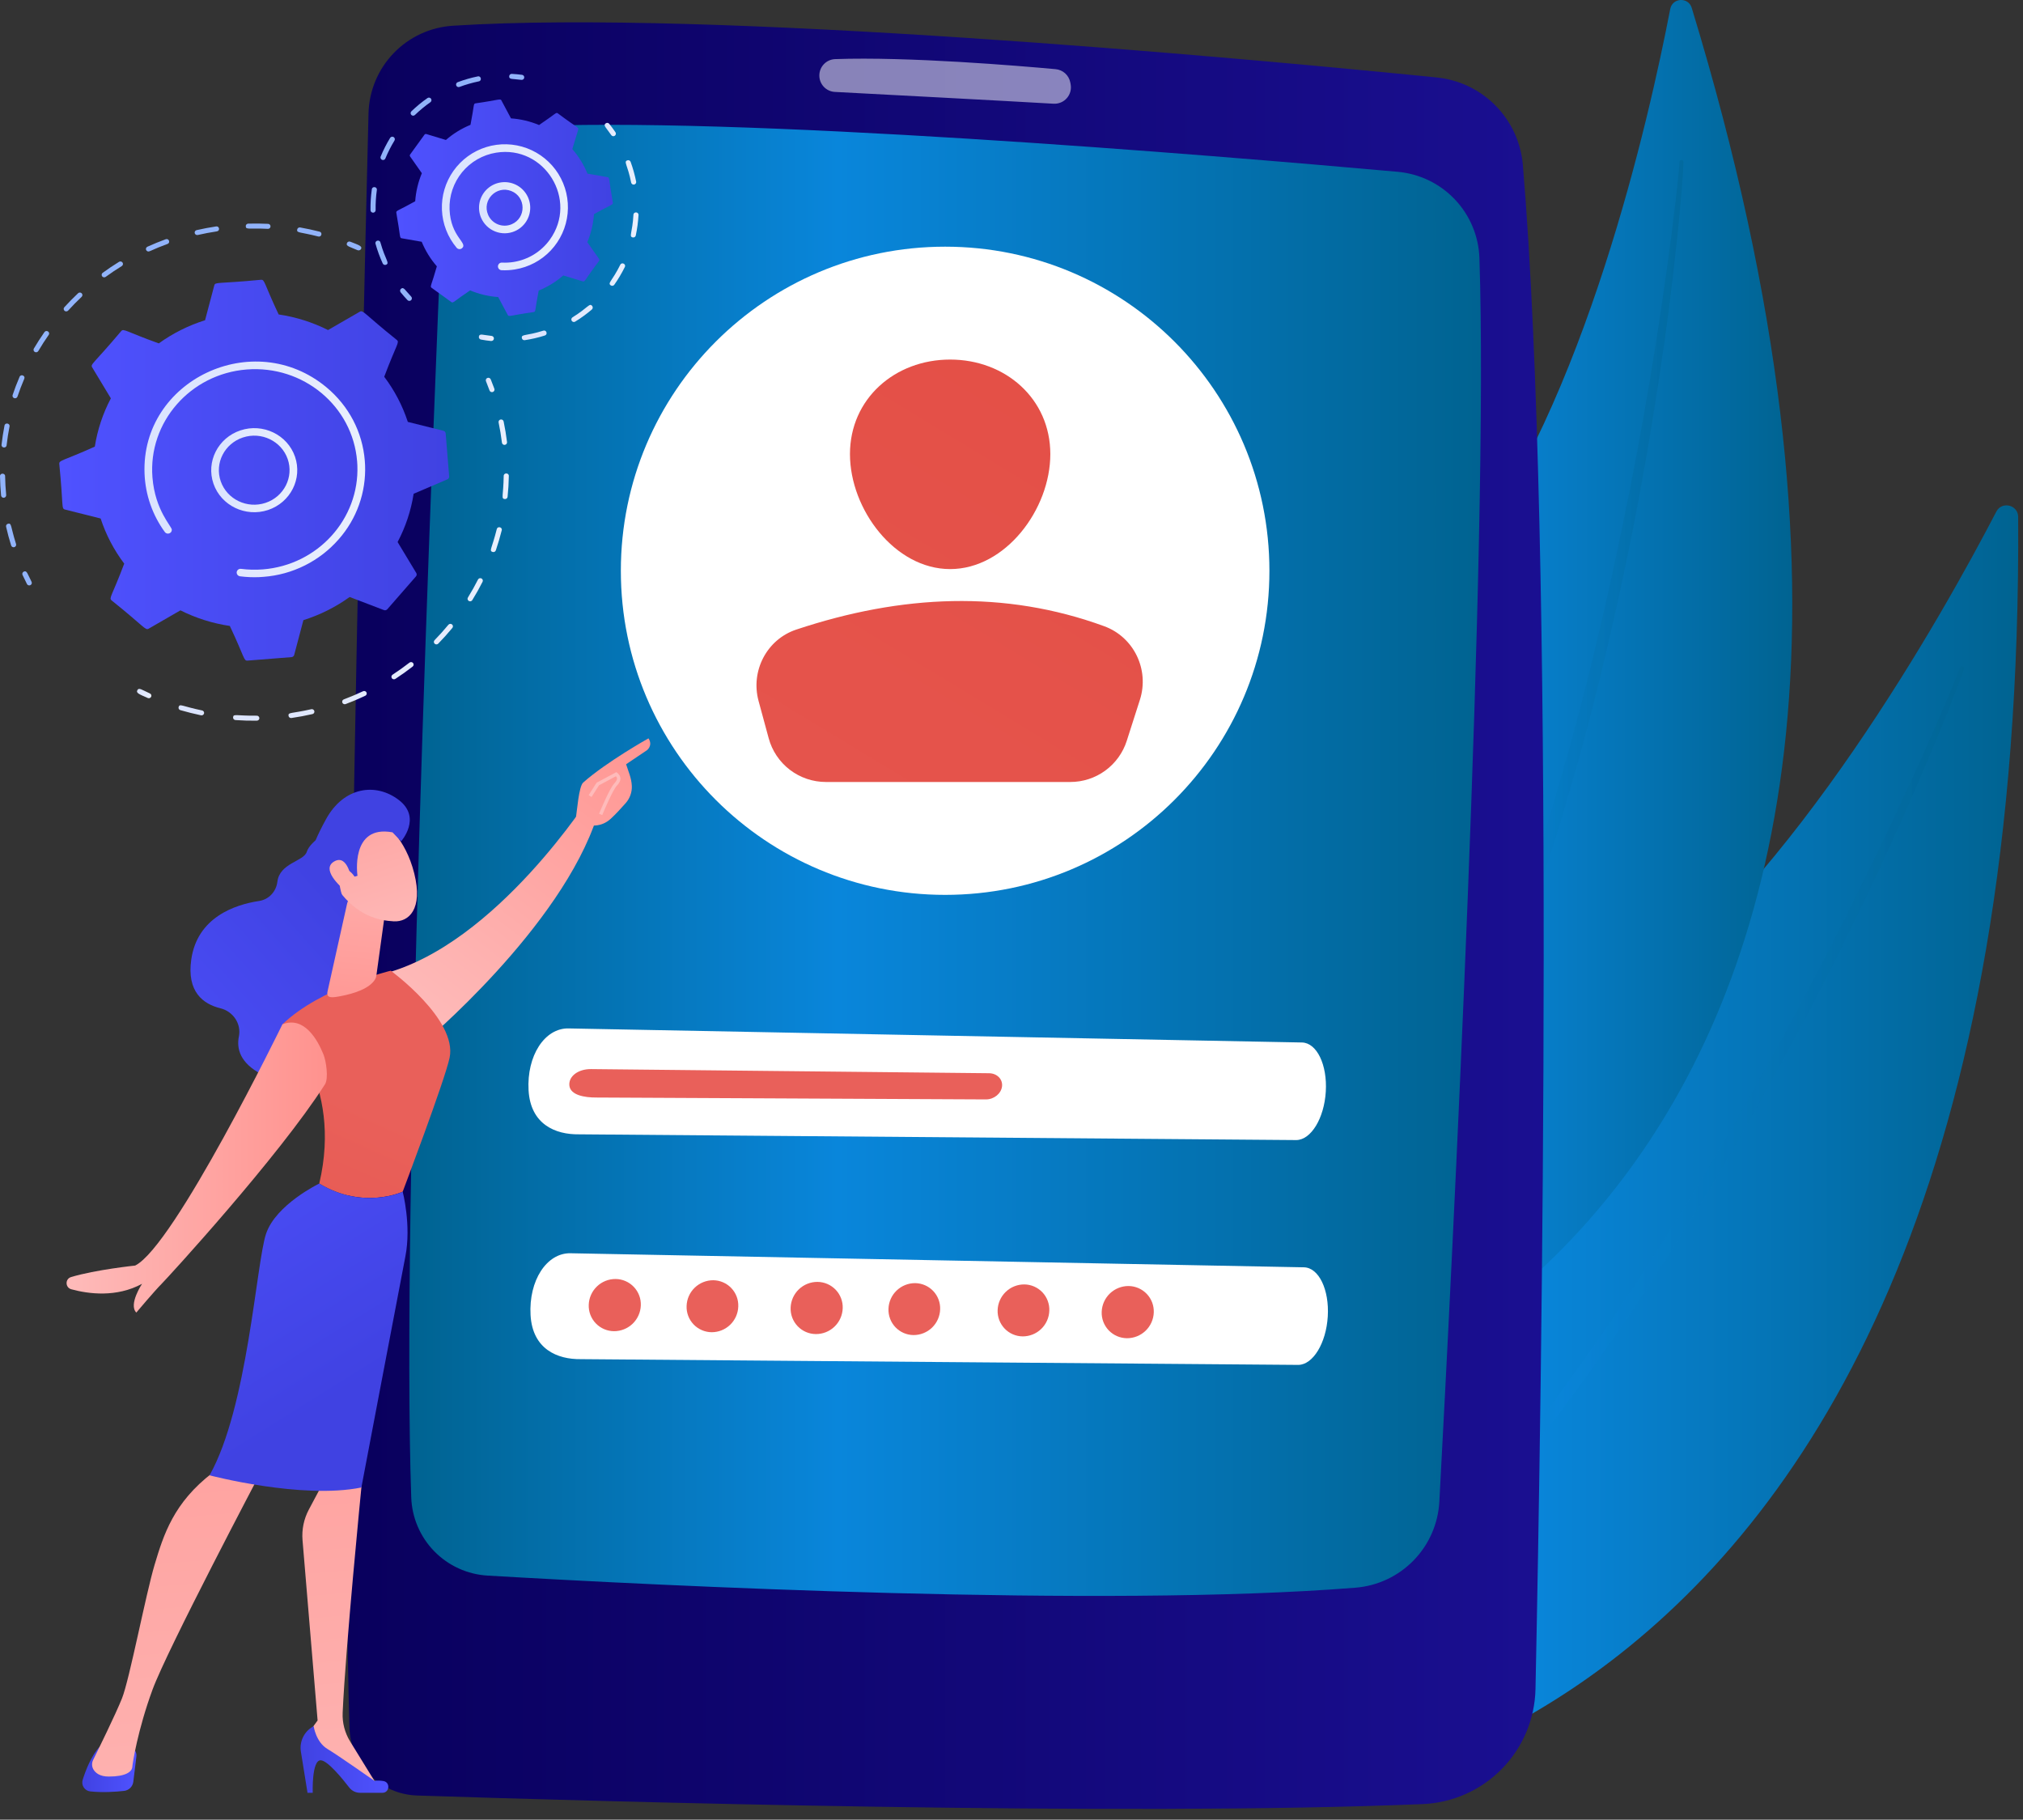<svg width="179" height="161" viewBox="0 0 179 161" fill="none" xmlns="http://www.w3.org/2000/svg">
<rect x="0" y="0" width="179" height="161" fill="#333333" stroke="none"/>
<path d="M178.572 45.732C178.565 44.668 177.131 44.319 176.641 45.264C171.894 54.392 158.697 77.941 143.692 88.769C119.265 106.4 98.652 139.002 107.563 159.972C107.566 159.972 179.337 161.675 178.572 45.732Z" fill="url(#paint0_linear_6198_183)"/>
<path opacity="0.43" d="M173.769 59.169C173.678 59.48 173.578 59.73 173.483 60.004L173.185 60.805L172.57 62.398C172.153 63.457 171.718 64.509 171.286 65.561C170.413 67.662 169.516 69.753 168.594 71.833C166.748 75.993 164.79 80.103 162.771 84.182C160.751 88.261 158.629 92.29 156.417 96.27C154.205 100.249 151.927 104.194 149.525 108.064C144.737 115.814 139.523 123.309 133.8 130.408C130.901 133.926 127.91 137.37 124.724 140.633C121.515 143.873 118.169 146.977 114.61 149.824C114.592 149.839 114.571 149.851 114.549 149.858C114.526 149.865 114.503 149.867 114.479 149.865C114.456 149.863 114.433 149.856 114.412 149.845C114.391 149.834 114.373 149.819 114.358 149.801C114.342 149.783 114.331 149.762 114.324 149.74C114.317 149.717 114.315 149.694 114.317 149.67C114.319 149.647 114.326 149.624 114.336 149.603C114.347 149.582 114.362 149.564 114.38 149.549C117.809 146.577 121.081 143.43 124.186 140.122C127.301 136.826 130.221 133.352 133.046 129.807C135.871 126.262 138.548 122.599 141.148 118.881C143.747 115.163 146.183 111.334 148.601 107.496C153.406 99.796 157.796 91.843 161.964 83.777C164.039 79.74 166.037 75.662 167.955 71.545C168.92 69.49 169.863 67.424 170.785 65.349L172.139 62.224L172.8 60.653L173.122 59.868C173.223 59.606 173.336 59.331 173.415 59.101L173.428 59.063C173.444 59.02 173.475 58.985 173.516 58.965C173.558 58.945 173.605 58.941 173.648 58.955C173.692 58.969 173.729 58.999 173.751 59.039C173.773 59.079 173.779 59.126 173.767 59.17L173.769 59.169Z" fill="url(#paint1_linear_6198_183)"/>
<path d="M149.687 0.692C149.39 -0.281 147.984 -0.21 147.787 0.79C145.926 10.456 140.254 35.649 129.45 49.669C111.861 72.496 101.857 108.014 115.754 124.815C115.756 124.815 182.038 106.809 149.687 0.692Z" fill="url(#paint2_linear_6198_183)"/>
<path opacity="0.43" d="M148.953 14.324C148.953 14.636 148.932 14.892 148.919 15.168L148.864 15.985L148.733 17.613C148.64 18.698 148.53 19.781 148.421 20.864C148.194 23.029 147.942 25.191 147.665 27.351C147.109 31.671 146.435 35.971 145.7 40.263C144.964 44.555 144.116 48.828 143.173 53.081C142.229 57.333 141.219 61.573 140.074 65.777C137.798 74.189 135.062 82.485 131.75 90.555C130.052 94.571 128.247 98.545 126.217 102.404C124.158 106.248 121.935 110.008 119.447 113.588C119.421 113.626 119.382 113.652 119.337 113.66C119.292 113.669 119.245 113.66 119.207 113.634C119.169 113.609 119.142 113.57 119.132 113.525C119.123 113.48 119.131 113.434 119.156 113.395C121.487 109.734 123.628 105.956 125.571 102.075C127.527 98.203 129.256 94.219 130.877 90.2C132.499 86.18 133.956 82.089 135.323 77.971C136.69 73.854 137.878 69.678 139.05 65.499C141.354 57.129 143.21 48.639 144.832 40.106C145.634 35.837 146.353 31.554 146.99 27.256C147.312 25.108 147.614 22.957 147.893 20.802L148.287 17.568L148.465 15.95L148.545 15.14C148.568 14.875 148.596 14.589 148.605 14.354V14.315C148.608 14.271 148.628 14.23 148.661 14.2C148.694 14.17 148.737 14.154 148.781 14.155C148.825 14.155 148.867 14.173 148.899 14.204C148.931 14.235 148.95 14.277 148.951 14.321L148.953 14.324Z" fill="url(#paint3_linear_6198_183)"/>
<path d="M32.607 10.034C31.983 35.22 29.956 122.093 30.924 152.876C30.973 154.447 31.618 155.94 32.73 157.052C33.841 158.164 35.334 158.811 36.906 158.862C53.046 159.39 99.478 160.728 125.878 159.621C128.526 159.512 131.033 158.399 132.889 156.507C134.744 154.616 135.808 152.088 135.864 149.44C136.413 123.004 137.622 48.653 134.746 14.592C134.579 12.615 133.725 10.758 132.332 9.345C130.938 7.931 129.094 7.05 127.118 6.853C109.541 5.096 62.858 0.801 40.046 2.279C38.061 2.41 36.197 3.278 34.82 4.714C33.444 6.149 32.654 8.047 32.607 10.034Z" fill="url(#paint4_linear_6198_183)"/>
<path d="M39.166 17.86C38.284 38.487 35.504 107.106 36.387 132.48C36.447 134.269 37.174 135.971 38.424 137.252C39.675 138.533 41.359 139.301 43.147 139.405C58.41 140.297 97.558 142.266 119.944 140.474C121.893 140.317 123.719 139.458 125.082 138.057C126.445 136.657 127.254 134.809 127.357 132.858C128.491 111.815 131.746 47.92 130.903 22.83C130.837 20.896 130.065 19.053 128.734 17.648C127.402 16.243 125.602 15.373 123.673 15.201C107.162 13.72 64.753 10.194 45.73 11.232C44.008 11.324 42.381 12.054 41.168 13.28C39.954 14.505 39.241 16.138 39.166 17.86Z" fill="url(#paint5_linear_6198_183)"/>
<path opacity="0.5" d="M72.497 6.683C72.496 7.055 72.639 7.413 72.895 7.683C73.151 7.953 73.501 8.114 73.873 8.133C77.685 8.333 88.424 8.898 93.224 9.176C93.445 9.188 93.665 9.15 93.869 9.064C94.073 8.979 94.254 8.847 94.399 8.681C94.545 8.515 94.65 8.317 94.707 8.104C94.765 7.891 94.773 7.667 94.731 7.45L94.701 7.292C94.641 6.983 94.483 6.701 94.25 6.49C94.016 6.279 93.72 6.149 93.407 6.12C90.163 5.823 80.371 4.999 73.886 5.23C73.512 5.246 73.158 5.406 72.899 5.677C72.64 5.948 72.496 6.308 72.497 6.683Z" fill="white"/>
<path d="M115.199 92.236L50.306 90.992C48.191 90.951 46.598 93.414 46.769 96.464C46.942 99.484 49.149 100.392 51.223 100.362L114.706 100.87C116.007 100.85 117.166 98.941 117.309 96.588C117.455 94.216 116.516 92.261 115.199 92.236Z" fill="white"/>
<path d="M115.374 112.128L50.482 110.884C48.367 110.843 46.773 113.306 46.945 116.357C47.118 119.376 49.324 120.284 51.399 120.254L114.882 120.762C116.182 120.743 117.342 118.833 117.484 116.481C117.63 114.109 116.691 112.153 115.374 112.128Z" fill="white"/>
<path d="M87.513 94.956L52.296 94.59C51.148 94.579 50.285 95.239 50.381 96.059C50.478 96.878 51.674 97.115 52.8 97.106L87.251 97.273C87.957 97.269 88.585 96.756 88.662 96.124C88.738 95.493 88.228 94.964 87.513 94.956Z" fill="url(#paint6_linear_6198_183)"/>
<path d="M29.398 73.383C29.398 73.383 27.491 74.31 27.14 75.375C26.859 76.23 24.75 76.34 24.542 78.02C24.434 78.888 23.792 79.583 22.927 79.715C20.773 80.042 17.454 81.163 16.923 84.9C16.517 87.753 17.971 88.834 19.5 89.209C20.621 89.484 21.367 90.574 21.137 91.705C20.919 92.791 21.244 94.046 23.125 95.038C27.342 97.264 31.553 89.77 31.553 89.77L32.416 76.69L29.398 73.383Z" fill="url(#paint7_linear_6198_183)"/>
<path d="M52.342 70.282C52.342 70.282 43.923 83.59 33.912 86.164C33.912 86.164 35.863 91.716 37.368 92.352C37.368 92.352 49.683 82.082 52.85 72.176L52.342 70.282Z" fill="url(#paint8_linear_6198_183)"/>
<path d="M12.069 155.4L11.796 157.641C11.772 157.848 11.678 158.04 11.531 158.188C11.383 158.335 11.191 158.428 10.984 158.452C10.263 158.534 9.111 158.618 7.982 158.499C7.865 158.486 7.753 158.447 7.653 158.385C7.554 158.323 7.469 158.24 7.406 158.142C7.342 158.044 7.301 157.932 7.285 157.816C7.27 157.7 7.28 157.582 7.315 157.47C7.59 156.605 8.094 155.306 8.822 154.542H11.311C11.419 154.542 11.526 154.565 11.625 154.61C11.723 154.654 11.811 154.719 11.883 154.801C11.955 154.882 12.008 154.977 12.04 155.08C12.072 155.184 12.082 155.293 12.069 155.4Z" fill="url(#paint9_linear_6198_183)"/>
<path d="M31.556 129.14L31.976 131.609C31.976 131.609 30.57 145.846 30.319 151.541C30.281 152.433 30.511 153.317 30.98 154.078L33.424 158.043L27.209 154.377L27.085 153.619L28.102 152.222L26.769 136.272C26.691 135.335 26.885 134.396 27.326 133.566L28.612 131.152L31.556 129.14Z" fill="url(#paint10_linear_6198_183)"/>
<path d="M33.835 158.621H31.851C31.668 158.622 31.488 158.58 31.323 158.499C31.159 158.419 31.015 158.301 30.904 158.157C30.285 157.354 29.004 155.787 28.391 155.746C27.567 155.691 27.671 158.621 27.671 158.621H27.209L26.623 154.98C26.552 154.534 26.622 154.076 26.825 153.672C27.028 153.267 27.354 152.937 27.755 152.728C27.755 152.728 27.943 154.121 28.965 154.737C29.987 155.353 33.125 157.56 33.125 157.56C33.393 157.529 33.665 157.536 33.931 157.582C34.558 157.695 34.472 158.621 33.835 158.621Z" fill="url(#paint11_linear_6198_183)"/>
<path d="M23.043 130.313C23.043 130.313 14.803 145.932 13.494 149.498C12.184 153.064 11.725 156.039 11.708 156.322C11.68 156.761 11.133 157.184 9.622 157.184C8.843 157.184 8.461 156.871 8.275 156.569C8.197 156.442 8.153 156.297 8.148 156.148C8.142 155.999 8.174 155.851 8.241 155.718C8.717 154.754 10.23 151.673 10.79 150.276C11.459 148.608 12.898 141.046 13.687 138.419C14.475 135.793 15.367 132.94 18.803 130.313C18.803 130.313 21.162 128.004 23.043 130.313Z" fill="url(#paint12_linear_6198_183)"/>
<path d="M28.249 104.719C30.374 95.719 24.99 90.628 24.99 90.628C28.387 87.369 34.577 85.886 34.577 85.886C34.577 85.886 40.484 90.202 39.783 93.58C39.372 95.559 35.631 105.438 35.631 105.438C35.631 105.438 32.171 107.074 28.249 104.719Z" fill="url(#paint13_linear_6198_183)"/>
<path d="M23.536 109.175C24.401 106.571 28.248 104.719 28.248 104.719C32.171 107.076 35.631 105.439 35.631 105.439C35.631 105.439 36.406 108.403 35.871 111.157C35.336 113.911 31.976 131.609 31.976 131.609C26.683 132.681 18.542 130.531 18.542 130.531C21.913 124.548 22.671 111.779 23.536 109.175Z" fill="url(#paint14_linear_6198_183)"/>
<path d="M30.715 79.938L28.987 87.695C28.821 88.379 29.445 88.267 30.136 88.136C31.268 87.923 32.727 87.482 33.215 86.604C33.261 86.512 33.291 86.413 33.303 86.311L34.045 80.933C34.074 80.725 34.034 80.513 33.932 80.33C33.83 80.147 33.671 80.002 33.479 79.917L32.048 79.282C31.919 79.225 31.778 79.196 31.636 79.199C31.494 79.201 31.355 79.235 31.227 79.298C31.1 79.361 30.988 79.45 30.9 79.561C30.811 79.672 30.748 79.801 30.715 79.938Z" fill="url(#paint15_linear_6198_183)"/>
<path d="M34.025 72.867C34.025 72.867 35.864 74.111 36.655 77.281C37.446 80.452 36.161 81.587 34.844 81.517C33.527 81.448 31.618 81.041 29.964 78.768C28.31 76.495 31.614 71.346 34.025 72.867Z" fill="url(#paint16_linear_6198_183)"/>
<path d="M31.631 77.489C31.631 77.489 30.957 72.948 34.73 73.642L35.493 74.436C35.493 74.436 37.34 72.358 35.296 70.787C33.253 69.215 30.417 69.618 28.848 72.478C27.279 75.338 26.709 77.348 28.025 79.125C29.34 80.903 30.328 79.378 30.328 79.378C30.328 79.378 29.726 77.84 30.226 77.18C30.727 76.52 31.372 77.563 31.372 77.563L31.631 77.489Z" fill="url(#paint17_linear_6198_183)"/>
<path d="M31.116 77.877C31.116 77.877 30.783 75.541 29.589 76.209C28.395 76.876 30.02 78.391 30.671 78.907L31.116 77.877Z" fill="url(#paint18_linear_6198_183)"/>
<path d="M52.284 73.021C52.309 73.296 51.288 73.486 50.963 72.316C51.052 71.808 51.211 69.583 51.601 69.239C53.677 67.398 57.38 65.327 57.38 65.327C57.794 65.959 57.248 66.374 57.248 66.374L55.4 67.618C55.596 68.256 55.874 68.82 55.906 69.549C55.925 70.103 55.73 70.644 55.36 71.059C54.992 71.479 54.497 72.021 54.05 72.433C53.206 73.213 52.284 73.021 52.284 73.021Z" fill="url(#paint19_linear_6198_183)"/>
<path d="M53.287 72.114L53.007 71.999C53.044 71.907 53.931 69.754 54.36 69.306C54.523 69.136 54.602 68.99 54.595 68.873C54.586 68.799 54.552 68.731 54.498 68.681L53.002 69.481L52.341 70.514L52.086 70.352L52.789 69.251L54.54 68.315L54.618 68.381C54.795 68.525 54.886 68.68 54.897 68.855C54.91 69.064 54.806 69.28 54.579 69.517C54.254 69.854 53.537 71.506 53.287 72.114Z" fill="url(#paint20_linear_6198_183)"/>
<path d="M24.989 90.628C24.989 90.628 15.423 110.255 11.959 111.973C11.959 111.973 8.441 112.34 6.289 112.991C5.747 113.155 5.765 113.923 6.311 114.072C7.81 114.48 10.294 114.822 12.57 113.587C12.57 113.587 11.348 115.42 12.061 116.132C12.061 116.132 13.691 114.198 14.303 113.587C14.84 113.049 24.637 102.376 28.755 95.939C29.088 95.415 28.857 93.873 28.624 93.301C28.094 91.983 26.913 89.88 24.989 90.628Z" fill="url(#paint21_linear_6198_183)"/>
<path d="M83.628 79.176C99.475 79.176 112.321 66.338 112.321 50.501C112.321 34.663 99.475 21.825 83.628 21.825C67.781 21.825 54.934 34.663 54.934 50.501C54.934 66.338 67.781 79.176 83.628 79.176Z" fill="white"/>
<path d="M92.935 40.177C92.935 45.069 88.966 50.351 84.071 50.351C79.175 50.351 75.207 45.069 75.207 40.177C75.207 35.285 79.175 31.813 84.071 31.813C88.966 31.813 92.935 35.284 92.935 40.177Z" fill="url(#paint22_linear_6198_183)"/>
<path d="M73.07 69.188H94.709C95.819 69.188 96.901 68.835 97.797 68.181C98.694 67.526 99.359 66.605 99.698 65.548L100.863 61.912C101.714 59.248 100.329 56.365 97.701 55.405C88.895 52.187 79.789 52.6 70.461 55.702C67.848 56.57 66.399 59.364 67.12 62.02L68.017 65.324C68.318 66.433 68.976 67.412 69.889 68.11C70.803 68.808 71.921 69.187 73.07 69.188Z" fill="url(#paint23_linear_6198_183)"/>
<path d="M56.701 115.498C56.68 116.112 56.419 116.694 55.976 117.12C55.532 117.546 54.94 117.783 54.325 117.78C54.023 117.777 53.726 117.715 53.449 117.595C53.172 117.476 52.922 117.302 52.714 117.084C52.506 116.866 52.344 116.609 52.237 116.327C52.13 116.045 52.081 115.745 52.093 115.444C52.114 114.829 52.374 114.246 52.819 113.82C53.264 113.393 53.857 113.157 54.474 113.162C54.775 113.165 55.072 113.228 55.348 113.348C55.624 113.468 55.873 113.642 56.081 113.86C56.288 114.078 56.45 114.335 56.557 114.616C56.664 114.897 56.713 115.197 56.701 115.498Z" fill="url(#paint24_linear_6198_183)"/>
<path d="M65.324 115.598C65.304 116.209 65.047 116.788 64.607 117.212C64.166 117.637 63.578 117.873 62.966 117.871C62.667 117.868 62.371 117.805 62.096 117.685C61.821 117.566 61.573 117.393 61.367 117.176C61.16 116.959 60.999 116.703 60.894 116.423C60.788 116.143 60.74 115.844 60.752 115.545C60.772 114.933 61.03 114.353 61.471 113.929C61.912 113.505 62.501 113.269 63.114 113.272C63.413 113.275 63.708 113.339 63.983 113.458C64.257 113.578 64.505 113.751 64.711 113.968C64.917 114.185 65.077 114.441 65.183 114.721C65.288 115.001 65.336 115.299 65.324 115.598Z" fill="url(#paint25_linear_6198_183)"/>
<path d="M74.565 115.754C74.544 116.368 74.284 116.95 73.84 117.376C73.397 117.802 72.805 118.038 72.189 118.035C71.888 118.033 71.59 117.97 71.313 117.851C71.037 117.731 70.787 117.557 70.579 117.34C70.371 117.122 70.208 116.865 70.101 116.583C69.995 116.301 69.945 116.001 69.957 115.7C69.978 115.085 70.239 114.502 70.683 114.076C71.128 113.65 71.721 113.414 72.337 113.418C72.638 113.421 72.936 113.484 73.212 113.604C73.488 113.724 73.737 113.898 73.945 114.115C74.153 114.333 74.315 114.59 74.421 114.872C74.528 115.153 74.577 115.453 74.565 115.754Z" fill="url(#paint26_linear_6198_183)"/>
<path d="M92.846 115.968C92.826 116.579 92.569 117.158 92.128 117.582C91.688 118.006 91.1 118.242 90.488 118.24C90.188 118.237 89.892 118.174 89.618 118.055C89.343 117.936 89.095 117.762 88.888 117.545C88.682 117.328 88.521 117.072 88.415 116.792C88.309 116.512 88.261 116.213 88.273 115.914C88.293 115.302 88.552 114.723 88.993 114.299C89.434 113.874 90.023 113.639 90.635 113.642C90.935 113.645 91.23 113.709 91.504 113.828C91.779 113.948 92.026 114.121 92.233 114.338C92.439 114.555 92.599 114.811 92.704 115.091C92.81 115.371 92.858 115.669 92.846 115.968Z" fill="url(#paint27_linear_6198_183)"/>
<path d="M102.089 116.12C102.068 116.734 101.808 117.316 101.364 117.742C100.92 118.168 100.328 118.405 99.713 118.402C99.412 118.399 99.114 118.336 98.837 118.217C98.56 118.097 98.311 117.924 98.102 117.706C97.894 117.488 97.732 117.231 97.625 116.949C97.518 116.667 97.469 116.367 97.481 116.066C97.502 115.451 97.763 114.868 98.207 114.442C98.652 114.016 99.246 113.78 99.862 113.784C100.163 113.787 100.46 113.851 100.736 113.97C101.012 114.09 101.261 114.264 101.469 114.482C101.677 114.699 101.838 114.957 101.945 115.238C102.051 115.519 102.1 115.819 102.089 116.12Z" fill="url(#paint28_linear_6198_183)"/>
<path d="M83.187 115.851C83.166 116.461 82.909 117.04 82.469 117.465C82.028 117.889 81.44 118.125 80.829 118.123C80.529 118.12 80.233 118.057 79.959 117.938C79.684 117.819 79.436 117.645 79.229 117.428C79.023 117.212 78.862 116.955 78.757 116.675C78.651 116.395 78.603 116.097 78.615 115.798C78.635 115.186 78.894 114.606 79.336 114.183C79.778 113.759 80.368 113.524 80.98 113.528C81.279 113.532 81.573 113.596 81.847 113.715C82.121 113.835 82.368 114.008 82.573 114.224C82.779 114.441 82.939 114.696 83.044 114.975C83.15 115.255 83.198 115.552 83.187 115.851Z" fill="url(#paint29_linear_6198_183)"/>
<path d="M2.598 51.795C2.555 51.797 2.512 51.787 2.474 51.765C2.437 51.744 2.406 51.712 2.386 51.674C2.251 51.412 2.118 51.138 1.993 50.867C1.981 50.84 1.974 50.811 1.973 50.782C1.972 50.752 1.977 50.723 1.988 50.696C1.998 50.669 2.014 50.644 2.035 50.623C2.055 50.602 2.08 50.585 2.107 50.573C2.382 50.449 2.425 50.759 2.792 51.474C2.806 51.5 2.814 51.529 2.816 51.558C2.818 51.587 2.814 51.616 2.805 51.644C2.795 51.672 2.78 51.697 2.761 51.719C2.741 51.741 2.718 51.759 2.691 51.772C2.662 51.786 2.63 51.794 2.598 51.795Z" fill="#91B3FA"/>
<path d="M0.986 48.261C0.815 47.716 0.664 47.157 0.538 46.601C0.526 46.543 0.538 46.483 0.57 46.434C0.603 46.385 0.653 46.351 0.711 46.339C1.044 46.268 0.916 46.528 1.42 48.133C1.428 48.161 1.431 48.19 1.428 48.22C1.425 48.249 1.416 48.277 1.402 48.303C1.388 48.329 1.369 48.351 1.346 48.37C1.323 48.388 1.297 48.402 1.269 48.41C1.212 48.427 1.15 48.422 1.097 48.394C1.043 48.366 1.004 48.318 0.986 48.261ZM0.096 43.848C0.041 43.277 0.009 42.694 4.49593e-05 42.133C-0.005 41.833 0.449 41.837 0.453 42.126C0.463 42.684 0.494 43.247 0.548 43.805C0.55 43.863 0.53 43.92 0.492 43.964C0.454 44.008 0.4 44.035 0.342 44.041C0.284 44.046 0.226 44.029 0.18 43.993C0.134 43.957 0.104 43.905 0.096 43.848ZM0.136 39.348C0.201 38.782 0.289 38.211 0.398 37.651C0.455 37.362 0.899 37.447 0.843 37.734C0.736 38.282 0.647 38.842 0.585 39.397C0.553 39.689 0.102 39.64 0.136 39.349V39.348ZM1.261 35.229C1.233 35.221 1.207 35.207 1.184 35.188C1.162 35.169 1.143 35.146 1.13 35.12C1.116 35.094 1.108 35.066 1.106 35.036C1.103 35.007 1.107 34.978 1.116 34.95C1.298 34.408 1.505 33.866 1.731 33.34C1.847 33.069 2.265 33.239 2.149 33.51C1.929 34.026 1.725 34.558 1.547 35.088C1.527 35.144 1.486 35.19 1.433 35.217C1.379 35.243 1.318 35.248 1.261 35.229ZM3.08 31.14C3.054 31.126 3.032 31.107 3.014 31.084C2.995 31.061 2.982 31.035 2.974 31.007C2.966 30.979 2.964 30.949 2.968 30.92C2.972 30.891 2.982 30.863 2.997 30.838C3.288 30.343 3.603 29.856 3.933 29.383C4.103 29.142 4.477 29.391 4.307 29.633C3.984 30.092 3.676 30.574 3.39 31.059C3.359 31.11 3.309 31.147 3.252 31.162C3.194 31.178 3.132 31.17 3.08 31.14ZM5.869 27.552C5.811 27.555 5.754 27.535 5.71 27.497C5.688 27.478 5.67 27.454 5.657 27.428C5.644 27.402 5.636 27.373 5.634 27.344C5.632 27.315 5.637 27.286 5.646 27.258C5.656 27.231 5.671 27.205 5.691 27.184C6.08 26.757 6.489 26.34 6.909 25.945C6.952 25.904 7.01 25.881 7.07 25.882C7.13 25.883 7.187 25.907 7.229 25.95C7.25 25.971 7.266 25.995 7.277 26.023C7.288 26.05 7.293 26.079 7.293 26.109C7.292 26.138 7.286 26.167 7.273 26.194C7.261 26.221 7.244 26.245 7.222 26.265C6.811 26.652 6.409 27.061 6.029 27.479C5.988 27.524 5.93 27.55 5.869 27.552ZM9.229 24.537C9.192 24.539 9.156 24.531 9.123 24.516C9.09 24.501 9.061 24.477 9.038 24.449C9.021 24.425 9.008 24.399 9 24.37C8.993 24.342 8.992 24.313 8.996 24.284C9 24.255 9.01 24.227 9.026 24.202C9.041 24.177 9.061 24.155 9.085 24.138C9.553 23.797 10.04 23.47 10.534 23.166C10.585 23.134 10.646 23.124 10.704 23.137C10.763 23.15 10.814 23.185 10.846 23.235C10.862 23.26 10.873 23.287 10.878 23.316C10.883 23.345 10.882 23.374 10.875 23.403C10.869 23.431 10.857 23.458 10.839 23.482C10.822 23.506 10.8 23.526 10.776 23.541C10.291 23.839 9.814 24.159 9.355 24.493C9.319 24.52 9.275 24.536 9.229 24.537ZM12.931 22.124C12.919 22.098 12.912 22.069 12.911 22.04C12.909 22.01 12.914 21.981 12.924 21.954C12.935 21.926 12.95 21.901 12.971 21.88C12.991 21.859 13.015 21.842 13.042 21.83C13.571 21.59 14.116 21.367 14.664 21.167C14.946 21.066 15.102 21.48 14.822 21.583C14.285 21.779 13.751 21.996 13.233 22.231C13.178 22.256 13.116 22.259 13.06 22.239C13.004 22.219 12.957 22.178 12.931 22.124ZM28.159 20.924C26.508 20.5 26.234 20.634 26.296 20.303C26.308 20.245 26.342 20.194 26.391 20.161C26.44 20.127 26.5 20.114 26.558 20.125C27.133 20.226 27.71 20.351 28.274 20.495C28.565 20.569 28.45 20.999 28.159 20.924ZM17.228 20.628C17.221 20.599 17.221 20.569 17.226 20.54C17.231 20.512 17.241 20.484 17.257 20.459C17.273 20.434 17.293 20.413 17.317 20.396C17.342 20.379 17.369 20.367 17.397 20.361C17.965 20.23 18.546 20.122 19.123 20.034C19.419 19.989 19.487 20.427 19.188 20.472C18.622 20.556 18.054 20.664 17.498 20.791C17.44 20.804 17.38 20.794 17.33 20.764C17.279 20.733 17.243 20.684 17.228 20.628ZM23.7 20.248C21.997 20.163 21.754 20.35 21.746 20.013C21.74 19.799 21.991 19.774 21.966 19.786C22.551 19.77 23.145 19.777 23.724 19.805C23.753 19.807 23.782 19.814 23.809 19.826C23.835 19.838 23.859 19.856 23.879 19.878C23.899 19.899 23.914 19.925 23.924 19.953C23.934 19.98 23.938 20.01 23.936 20.039C23.935 20.068 23.927 20.097 23.915 20.123C23.902 20.15 23.884 20.174 23.862 20.193C23.84 20.212 23.814 20.227 23.787 20.237C23.759 20.247 23.73 20.25 23.7 20.248Z" fill="#91B3FA"/>
<path d="M31.648 22.14C30.953 21.832 30.583 21.785 30.7 21.506C30.723 21.451 30.767 21.407 30.823 21.385C30.878 21.362 30.94 21.361 30.995 21.384C31.727 21.674 32.072 21.767 31.948 22.03C31.918 22.08 31.872 22.118 31.818 22.137C31.763 22.157 31.703 22.159 31.648 22.14Z" fill="#91B3FA"/>
<path d="M43.537 34.695C43.489 34.697 43.442 34.684 43.402 34.657C43.362 34.631 43.332 34.592 43.315 34.547C43.215 34.272 43.109 33.996 42.999 33.727C42.988 33.7 42.983 33.671 42.983 33.641C42.984 33.612 42.99 33.583 43.002 33.556C43.014 33.529 43.031 33.505 43.052 33.485C43.073 33.465 43.098 33.449 43.126 33.439C43.181 33.417 43.243 33.418 43.298 33.441C43.353 33.464 43.397 33.507 43.421 33.562C43.533 33.837 43.641 34.118 43.743 34.399C43.753 34.427 43.757 34.456 43.755 34.485C43.753 34.514 43.746 34.543 43.733 34.569C43.72 34.596 43.702 34.619 43.68 34.639C43.658 34.658 43.632 34.673 43.605 34.682C43.583 34.689 43.56 34.694 43.537 34.695Z" fill="url(#paint30_linear_6198_183)"/>
<path d="M22.724 63.764C22.095 63.772 21.459 63.753 20.832 63.709C20.803 63.708 20.774 63.7 20.748 63.687C20.722 63.674 20.698 63.656 20.678 63.634C20.659 63.612 20.644 63.587 20.634 63.559C20.625 63.531 20.621 63.502 20.623 63.472C20.649 63.129 20.879 63.341 22.719 63.321C22.748 63.32 22.778 63.325 22.805 63.336C22.833 63.346 22.858 63.362 22.879 63.383C22.901 63.403 22.918 63.427 22.93 63.454C22.941 63.481 22.948 63.51 22.948 63.54C22.95 63.753 22.699 63.775 22.724 63.764ZM25.53 63.338C25.479 62.998 25.76 63.155 27.542 62.749C27.6 62.735 27.661 62.745 27.712 62.776C27.763 62.806 27.8 62.856 27.815 62.914C27.821 62.943 27.822 62.972 27.817 63.001C27.812 63.03 27.802 63.058 27.786 63.083C27.77 63.107 27.75 63.129 27.726 63.145C27.702 63.162 27.674 63.174 27.646 63.18C27.036 63.32 26.41 63.437 25.787 63.527C25.728 63.536 25.668 63.521 25.619 63.486C25.571 63.45 25.539 63.397 25.53 63.338ZM17.79 63.289C17.176 63.158 16.56 63.006 15.956 62.831C15.928 62.823 15.901 62.809 15.878 62.791C15.855 62.773 15.836 62.75 15.822 62.724C15.808 62.699 15.799 62.67 15.796 62.641C15.793 62.612 15.796 62.583 15.804 62.554C15.907 62.227 16.083 62.484 17.882 62.858C17.911 62.863 17.938 62.875 17.962 62.891C17.987 62.907 18.008 62.928 18.024 62.952C18.04 62.977 18.051 63.004 18.057 63.033C18.062 63.061 18.062 63.091 18.056 63.119C18.043 63.177 18.007 63.227 17.957 63.258C17.908 63.29 17.848 63.301 17.79 63.289ZM30.51 62.307C30.463 62.309 30.417 62.297 30.378 62.271C30.338 62.246 30.308 62.209 30.29 62.165C30.279 62.138 30.275 62.108 30.276 62.079C30.276 62.05 30.283 62.021 30.295 61.994C30.308 61.968 30.325 61.944 30.347 61.924C30.368 61.904 30.393 61.889 30.421 61.879C30.997 61.662 31.569 61.421 32.124 61.159C32.178 61.133 32.24 61.129 32.296 61.148C32.353 61.167 32.4 61.208 32.427 61.261C32.44 61.287 32.447 61.316 32.449 61.345C32.451 61.374 32.447 61.404 32.437 61.431C32.427 61.459 32.412 61.484 32.392 61.506C32.373 61.528 32.349 61.545 32.322 61.557C31.757 61.825 31.173 62.073 30.585 62.294C30.561 62.303 30.536 62.308 30.51 62.309V62.307ZM34.865 60.102C34.827 60.103 34.788 60.095 34.754 60.078C34.72 60.06 34.69 60.035 34.668 60.003C34.652 59.979 34.641 59.952 34.635 59.923C34.63 59.894 34.63 59.865 34.636 59.836C34.642 59.807 34.654 59.78 34.671 59.756C34.688 59.732 34.709 59.712 34.734 59.696C35.245 59.362 35.749 59.002 36.231 58.627C36.279 58.59 36.338 58.573 36.398 58.58C36.457 58.586 36.512 58.616 36.55 58.662C36.568 58.685 36.582 58.711 36.59 58.739C36.599 58.767 36.601 58.796 36.598 58.825C36.594 58.855 36.585 58.883 36.571 58.908C36.556 58.934 36.537 58.956 36.514 58.974C36.022 59.357 35.508 59.724 34.986 60.064C34.95 60.088 34.908 60.101 34.865 60.102ZM38.623 57.015C38.593 57.016 38.563 57.011 38.534 57.001C38.506 56.991 38.48 56.975 38.458 56.954C38.436 56.934 38.419 56.91 38.407 56.883C38.395 56.857 38.389 56.828 38.388 56.799C38.387 56.77 38.392 56.74 38.403 56.713C38.414 56.686 38.43 56.661 38.451 56.641C38.876 56.205 39.287 55.747 39.674 55.278C39.713 55.233 39.768 55.203 39.827 55.197C39.886 55.191 39.946 55.208 39.993 55.245C40.016 55.263 40.036 55.285 40.05 55.311C40.064 55.336 40.073 55.364 40.076 55.393C40.08 55.422 40.077 55.452 40.069 55.48C40.06 55.508 40.046 55.534 40.027 55.556C39.634 56.034 39.212 56.502 38.778 56.946C38.738 56.988 38.683 57.012 38.626 57.015H38.623ZM41.605 53.202C41.561 53.204 41.517 53.193 41.479 53.171C41.454 53.156 41.431 53.137 41.414 53.113C41.396 53.09 41.383 53.063 41.376 53.035C41.369 53.007 41.368 52.977 41.372 52.948C41.377 52.919 41.387 52.891 41.402 52.867C41.721 52.351 42.021 51.819 42.294 51.277C42.321 51.224 42.368 51.184 42.425 51.165C42.482 51.146 42.544 51.15 42.598 51.176C42.624 51.189 42.648 51.206 42.667 51.228C42.687 51.25 42.702 51.275 42.711 51.303C42.721 51.331 42.725 51.36 42.723 51.389C42.721 51.418 42.713 51.447 42.7 51.473C42.422 52.024 42.116 52.569 41.791 53.095C41.771 53.126 41.744 53.153 41.712 53.171C41.68 53.19 41.644 53.201 41.607 53.202H41.605ZM43.585 48.836C43.251 48.727 43.519 48.563 43.955 46.814C44.025 46.53 44.467 46.633 44.396 46.918C44.247 47.515 44.068 48.112 43.872 48.695C43.852 48.751 43.811 48.797 43.758 48.823C43.705 48.849 43.644 48.854 43.587 48.836H43.585ZM44.665 44.155C44.314 44.121 44.54 43.906 44.569 42.106C44.574 41.814 45.028 41.818 45.023 42.111C45.013 42.726 44.976 43.347 44.913 43.956C44.906 44.015 44.877 44.068 44.831 44.106C44.785 44.143 44.727 44.161 44.668 44.155H44.665ZM44.647 39.363C44.591 39.365 44.535 39.347 44.492 39.31C44.449 39.274 44.421 39.222 44.413 39.166C44.34 38.567 44.24 37.965 44.117 37.378C44.111 37.35 44.111 37.32 44.117 37.291C44.123 37.262 44.134 37.235 44.151 37.211C44.167 37.186 44.188 37.166 44.213 37.149C44.237 37.133 44.265 37.122 44.294 37.117C44.352 37.104 44.413 37.115 44.463 37.148C44.513 37.18 44.549 37.231 44.562 37.289C44.687 37.887 44.789 38.501 44.864 39.113C44.867 39.142 44.864 39.171 44.856 39.199C44.848 39.227 44.835 39.254 44.817 39.277C44.798 39.3 44.776 39.319 44.75 39.333C44.724 39.347 44.696 39.356 44.667 39.359L44.647 39.363Z" fill="url(#paint31_linear_6198_183)"/>
<path d="M13.072 61.757C12.352 61.434 12.016 61.326 12.151 61.068C12.292 60.801 12.528 61.023 13.264 61.355C13.291 61.366 13.315 61.383 13.336 61.404C13.356 61.426 13.371 61.451 13.382 61.478C13.392 61.505 13.397 61.535 13.396 61.564C13.395 61.593 13.387 61.622 13.375 61.648C13.349 61.703 13.303 61.744 13.246 61.765C13.19 61.785 13.127 61.782 13.072 61.757Z" fill="url(#paint32_linear_6198_183)"/>
<path d="M13.159 55.621L15.965 54.002C17.338 54.692 18.814 55.158 20.335 55.382C21.659 58.185 21.552 58.476 21.901 58.449L25.794 58.141C25.849 58.137 25.901 58.116 25.944 58.081C25.987 58.045 26.017 57.998 26.032 57.944L26.846 54.868C28.312 54.409 29.694 53.717 30.939 52.82L33.969 53.978C34.021 53.998 34.078 54.002 34.132 53.988C34.186 53.975 34.234 53.946 34.271 53.904L36.806 50.998C36.842 50.957 36.864 50.906 36.869 50.851C36.873 50.797 36.861 50.742 36.833 50.696L35.181 47.958C35.887 46.623 36.367 45.179 36.6 43.687L39.583 42.412C39.634 42.391 39.677 42.354 39.706 42.307C39.734 42.26 39.747 42.205 39.743 42.15L39.435 38.347C39.431 38.293 39.409 38.242 39.374 38.2C39.339 38.158 39.291 38.129 39.239 38.115L36.085 37.328C35.614 35.891 34.909 34.542 33.997 33.335C35.098 30.418 35.373 30.299 35.111 30.078C32.154 27.706 32.138 27.404 31.831 27.582L29.025 29.201C27.652 28.51 26.176 28.045 24.655 27.821C23.332 25.019 23.438 24.727 23.089 24.754C19.224 25.126 19.046 24.926 18.959 25.257L18.144 28.334C16.678 28.793 15.297 29.485 14.051 30.382C11.103 29.324 10.949 29.036 10.72 29.298C8.262 32.218 7.979 32.211 8.157 32.506L9.809 35.244C9.103 36.579 8.624 38.023 8.39 39.515C5.567 40.79 5.219 40.703 5.246 41.05C5.618 44.806 5.413 44.999 5.753 45.084L8.904 45.875C9.374 47.312 10.08 48.661 10.992 49.868C9.895 52.776 9.612 52.904 9.878 53.124C12.836 55.497 12.855 55.798 13.159 55.621Z" fill="url(#paint33_linear_6198_183)"/>
<path d="M18.889 42.798C18.216 40.856 19.287 38.739 21.276 38.079C23.265 37.418 25.432 38.461 26.103 40.405C26.774 42.349 25.704 44.464 23.716 45.124C21.726 45.782 19.561 44.739 18.889 42.798ZM21.492 38.708C19.877 39.244 18.971 40.965 19.531 42.584C20.084 44.179 21.863 45.035 23.496 44.492C25.129 43.95 26.009 42.211 25.456 40.616C24.903 39.022 23.124 38.166 21.494 38.708H21.492Z" fill="url(#paint34_linear_6198_183)"/>
<path d="M22.915 51.064C22.354 51.086 21.793 51.061 21.236 50.99C21.157 50.98 21.085 50.943 21.031 50.886C20.977 50.828 20.945 50.753 20.941 50.674C20.939 50.625 20.949 50.576 20.968 50.531C20.988 50.486 21.017 50.445 21.054 50.412C21.09 50.38 21.134 50.355 21.181 50.341C21.228 50.327 21.278 50.323 21.327 50.33C21.968 50.413 22.616 50.428 23.26 50.378C28.128 49.993 31.806 45.906 31.621 41.182C31.616 41.061 31.608 40.94 31.599 40.819C31.202 35.913 26.817 32.298 21.829 32.691C16.84 33.083 13.096 37.355 13.49 42.248C13.726 45.161 15.193 46.562 15.203 46.867C15.216 47.195 14.782 47.342 14.586 47.075C13.488 45.57 12.862 43.772 12.79 41.91C12.462 33.636 22.438 28.904 28.884 34.267C30.868 35.917 32.074 38.224 32.279 40.764C32.29 40.895 32.297 41.025 32.303 41.156C32.398 43.559 31.564 45.906 29.973 47.71C28.278 49.651 25.886 50.846 23.316 51.037C23.181 51.05 23.048 51.058 22.915 51.064Z" fill="url(#paint35_linear_6198_183)"/>
<path d="M41.596 25.693C42.387 26.023 43.226 26.222 44.081 26.282L44.932 27.876C45.027 28.053 45.144 27.906 47.231 27.609C47.422 27.578 47.326 27.434 47.664 25.71C48.457 25.385 49.192 24.933 49.839 24.371L51.571 24.895C51.764 24.952 51.743 24.764 53.007 23.081C53.025 23.056 53.035 23.026 53.035 22.995C53.035 22.964 53.025 22.934 53.007 22.909L51.967 21.429C52.297 20.639 52.496 19.8 52.556 18.946C54.063 18.099 54.259 18.133 54.228 17.939C53.85 15.824 53.955 15.707 53.762 15.674L51.98 15.363C51.656 14.57 51.203 13.836 50.641 13.19L51.165 11.459C51.223 11.266 51.034 11.287 49.351 10.024C49.195 9.91 49.166 10.075 47.698 11.062C46.907 10.732 46.068 10.533 45.213 10.473L44.362 8.879C44.267 8.702 44.149 8.849 42.063 9.146C41.873 9.177 41.97 9.313 41.63 11.045C40.836 11.37 40.102 11.822 39.455 12.384L37.723 11.86C37.693 11.851 37.661 11.851 37.632 11.861C37.603 11.871 37.577 11.89 37.559 11.915L36.287 13.673C36.269 13.698 36.259 13.728 36.259 13.759C36.259 13.79 36.269 13.82 36.287 13.845L37.327 15.325C36.997 16.115 36.798 16.954 36.738 17.808C35.231 18.654 35.035 18.62 35.067 18.816C35.444 20.929 35.339 21.047 35.532 21.08L37.313 21.391C37.638 22.183 38.091 22.918 38.653 23.564C38.186 25.228 38.023 25.343 38.183 25.459L39.942 26.73C40.1 26.845 40.135 26.674 41.596 25.693Z" fill="url(#paint36_linear_6198_183)"/>
<path d="M42.569 19.273C42.392 18.862 42.341 18.407 42.422 17.967C42.504 17.527 42.714 17.12 43.026 16.799C43.339 16.479 43.739 16.257 44.178 16.164C44.616 16.071 45.072 16.109 45.488 16.275C45.904 16.44 46.262 16.726 46.516 17.095C46.77 17.463 46.909 17.899 46.915 18.347C46.921 18.795 46.794 19.234 46.55 19.61C46.307 19.985 45.957 20.28 45.545 20.457C44.993 20.694 44.37 20.702 43.812 20.48C43.254 20.258 42.807 19.824 42.569 19.273ZM43.188 19.006C43.356 19.393 43.67 19.698 44.062 19.854C44.454 20.01 44.892 20.005 45.28 19.838C46.574 19.282 46.553 17.424 45.24 16.902C43.927 16.38 42.629 17.705 43.189 19.006H43.188Z" fill="url(#paint37_linear_6198_183)"/>
<path d="M36.057 26.553C35.847 26.333 35.643 26.101 35.451 25.865C35.432 25.842 35.418 25.816 35.41 25.787C35.401 25.759 35.399 25.729 35.401 25.7C35.404 25.671 35.413 25.642 35.427 25.616C35.441 25.59 35.46 25.567 35.483 25.549C35.726 25.352 35.842 25.675 36.383 26.242C36.404 26.264 36.42 26.289 36.43 26.317C36.441 26.345 36.446 26.374 36.445 26.404C36.444 26.433 36.438 26.462 36.426 26.489C36.413 26.516 36.396 26.541 36.375 26.561C36.353 26.582 36.328 26.598 36.3 26.608C36.273 26.619 36.243 26.624 36.213 26.623C36.184 26.622 36.155 26.616 36.128 26.604C36.1 26.591 36.076 26.574 36.056 26.553H36.057Z" fill="#91B3FA"/>
<path d="M33.864 23.31C33.607 22.748 33.394 22.166 33.227 21.571C33.146 21.284 33.58 21.164 33.66 21.449C34.105 23.031 34.506 23.265 34.164 23.422C34.137 23.434 34.108 23.441 34.078 23.442C34.048 23.443 34.019 23.438 33.991 23.428C33.963 23.418 33.938 23.402 33.916 23.382C33.894 23.361 33.877 23.337 33.864 23.31ZM33.013 18.817C32.983 18.817 32.954 18.812 32.926 18.801C32.899 18.791 32.874 18.774 32.852 18.754C32.831 18.733 32.814 18.709 32.802 18.682C32.79 18.655 32.784 18.626 32.783 18.596C32.774 17.978 32.812 17.359 32.899 16.747C32.941 16.452 33.386 16.514 33.345 16.809C33.263 17.398 33.227 17.993 33.237 18.588C33.238 18.648 33.215 18.705 33.173 18.748C33.132 18.79 33.075 18.815 33.016 18.817H33.013ZM33.901 14.157C33.863 14.159 33.826 14.151 33.792 14.134C33.758 14.117 33.729 14.092 33.708 14.061C33.686 14.03 33.672 13.995 33.668 13.957C33.664 13.919 33.67 13.882 33.684 13.847C33.921 13.275 34.201 12.723 34.523 12.194C34.555 12.146 34.605 12.111 34.662 12.099C34.719 12.086 34.779 12.096 34.829 12.126C34.879 12.157 34.915 12.205 34.929 12.262C34.944 12.318 34.936 12.378 34.908 12.429C34.598 12.937 34.328 13.468 34.1 14.018C34.084 14.058 34.057 14.091 34.022 14.116C33.988 14.141 33.947 14.155 33.904 14.157H33.901ZM36.568 10.235C36.522 10.236 36.477 10.225 36.438 10.2C36.4 10.176 36.369 10.141 36.351 10.099C36.333 10.057 36.328 10.01 36.337 9.966C36.346 9.921 36.369 9.88 36.402 9.848C36.847 9.419 37.326 9.025 37.833 8.67C37.882 8.639 37.941 8.628 37.997 8.64C38.054 8.651 38.104 8.684 38.137 8.731C38.17 8.779 38.184 8.837 38.175 8.894C38.167 8.951 38.136 9.003 38.091 9.038C37.603 9.38 37.143 9.759 36.715 10.172C36.676 10.21 36.625 10.232 36.571 10.235H36.568ZM40.367 7.56C40.356 7.533 40.352 7.503 40.353 7.474C40.354 7.444 40.36 7.415 40.373 7.388C40.385 7.362 40.402 7.337 40.423 7.317C40.445 7.297 40.47 7.281 40.498 7.271C41.078 7.054 41.673 6.882 42.28 6.758C42.57 6.697 42.662 7.139 42.37 7.198C41.787 7.318 41.214 7.483 40.656 7.692C40.6 7.713 40.538 7.71 40.484 7.686C40.43 7.661 40.388 7.616 40.367 7.56Z" fill="#91B3FA"/>
<path d="M46.145 7.067C45.326 6.959 45.038 7.051 45.054 6.748C45.055 6.718 45.062 6.689 45.075 6.662C45.088 6.636 45.106 6.612 45.128 6.592C45.15 6.572 45.176 6.557 45.204 6.547C45.232 6.538 45.261 6.534 45.291 6.536C45.594 6.552 45.901 6.581 46.204 6.622C46.261 6.632 46.311 6.664 46.345 6.711C46.379 6.758 46.394 6.816 46.386 6.873C46.378 6.93 46.349 6.982 46.304 7.018C46.259 7.054 46.202 7.072 46.145 7.067Z" fill="#91B3FA"/>
<path d="M54.078 11.944C53.611 11.26 53.351 11.109 53.588 10.919C53.611 10.901 53.638 10.887 53.666 10.879C53.694 10.87 53.724 10.868 53.753 10.871C53.783 10.874 53.811 10.883 53.837 10.897C53.863 10.912 53.886 10.931 53.904 10.954C54.094 11.191 54.278 11.438 54.45 11.691C54.468 11.715 54.481 11.743 54.489 11.773C54.496 11.802 54.497 11.833 54.492 11.863C54.487 11.893 54.476 11.922 54.46 11.947C54.443 11.973 54.422 11.995 54.397 12.012C54.371 12.029 54.343 12.041 54.313 12.047C54.283 12.053 54.253 12.053 54.223 12.046C54.193 12.04 54.165 12.028 54.14 12.01C54.115 11.993 54.094 11.97 54.078 11.944Z" fill="url(#paint38_linear_6198_183)"/>
<path d="M46.174 29.911C46.118 29.542 46.52 29.747 48.074 29.256C48.357 29.167 48.493 29.595 48.209 29.685C47.629 29.869 47.035 30.007 46.433 30.098C46.403 30.103 46.373 30.102 46.344 30.095C46.316 30.088 46.288 30.076 46.264 30.058C46.24 30.041 46.22 30.019 46.204 29.994C46.189 29.968 46.178 29.94 46.174 29.911ZM50.586 28.383C50.57 28.358 50.56 28.33 50.555 28.301C50.551 28.272 50.552 28.242 50.559 28.213C50.566 28.184 50.578 28.157 50.595 28.134C50.613 28.11 50.635 28.09 50.66 28.074C52.054 27.213 52.149 26.78 52.393 27.065C52.432 27.111 52.451 27.169 52.447 27.229C52.442 27.288 52.414 27.344 52.369 27.383C51.906 27.778 51.414 28.137 50.895 28.456C50.87 28.472 50.842 28.482 50.813 28.487C50.784 28.492 50.754 28.491 50.725 28.484C50.697 28.477 50.669 28.465 50.645 28.447C50.621 28.43 50.601 28.408 50.586 28.383ZM54.043 25.249C53.736 25.034 54.161 24.889 54.882 23.427C55.013 23.161 55.418 23.362 55.286 23.624C55.017 24.169 54.706 24.693 54.356 25.191C54.34 25.215 54.318 25.236 54.293 25.253C54.269 25.269 54.241 25.28 54.212 25.285C54.183 25.291 54.153 25.29 54.124 25.284C54.095 25.278 54.067 25.266 54.043 25.249ZM55.989 21.007C55.622 20.929 55.957 20.629 56.048 19.003C56.065 18.706 56.514 18.731 56.498 19.028C56.463 19.636 56.382 20.239 56.256 20.834C56.25 20.863 56.238 20.891 56.221 20.915C56.204 20.939 56.183 20.96 56.158 20.976C56.133 20.992 56.105 21.003 56.076 21.009C56.047 21.014 56.017 21.014 55.989 21.007ZM55.848 16.163C55.53 14.556 55.157 14.315 55.51 14.186C55.566 14.165 55.628 14.168 55.682 14.193C55.736 14.218 55.778 14.264 55.799 14.32C56.007 14.892 56.171 15.478 56.29 16.075C56.298 16.132 56.285 16.191 56.251 16.238C56.218 16.285 56.168 16.318 56.111 16.329C56.054 16.34 55.995 16.329 55.946 16.299C55.898 16.268 55.862 16.219 55.848 16.163Z" fill="url(#paint39_linear_6198_183)"/>
<path d="M43.462 30.173C43.158 30.143 42.853 30.099 42.554 30.043C42.524 30.037 42.497 30.026 42.472 30.01C42.447 29.994 42.425 29.974 42.408 29.949C42.392 29.925 42.38 29.898 42.373 29.869C42.367 29.84 42.367 29.81 42.372 29.781C42.428 29.473 42.725 29.642 43.507 29.722C43.565 29.73 43.618 29.76 43.654 29.806C43.69 29.852 43.707 29.91 43.701 29.968C43.695 30.026 43.666 30.079 43.622 30.117C43.577 30.154 43.52 30.173 43.462 30.169V30.173Z" fill="url(#paint40_linear_6198_183)"/>
<path d="M44.385 23.908C44.341 23.906 44.297 23.896 44.257 23.878C44.217 23.86 44.18 23.833 44.15 23.801C44.12 23.769 44.096 23.731 44.081 23.689C44.065 23.648 44.058 23.604 44.059 23.559C44.061 23.515 44.071 23.471 44.09 23.431C44.108 23.391 44.134 23.355 44.166 23.324C44.199 23.294 44.237 23.27 44.278 23.255C44.32 23.239 44.364 23.232 44.408 23.234C44.757 23.252 45.106 23.233 45.45 23.178C46.086 23.076 46.695 22.851 47.243 22.514C47.791 22.177 48.267 21.735 48.644 21.214C51.191 17.695 48.193 12.818 43.897 13.508C42.716 13.699 41.646 14.315 40.887 15.239C40.129 16.164 39.734 17.333 39.778 18.528C39.875 20.985 41.44 21.493 40.88 21.963C40.846 21.991 40.806 22.013 40.764 22.026C40.722 22.04 40.677 22.045 40.633 22.041C40.589 22.037 40.546 22.024 40.507 22.004C40.467 21.984 40.432 21.956 40.404 21.922C39.612 20.979 39.154 19.801 39.103 18.572C39.051 17.342 39.408 16.13 40.118 15.124C40.828 14.119 41.85 13.376 43.027 13.012C44.203 12.649 45.467 12.685 46.621 13.114C47.775 13.544 48.755 14.343 49.407 15.387C50.058 16.431 50.346 17.662 50.225 18.887C50.103 20.111 49.58 21.261 48.736 22.157C47.892 23.054 46.774 23.645 45.559 23.84C45.171 23.904 44.778 23.926 44.385 23.908Z" fill="url(#paint41_linear_6198_183)"/>
<defs>
<linearGradient id="paint0_linear_6198_183" x1="105.45" y1="102.343" x2="178.578" y2="102.343" gradientUnits="userSpaceOnUse">
<stop stop-color="#006391"/>
<stop offset="0.4" stop-color="#0986DB"/>
<stop offset="1" stop-color="#006391"/>
</linearGradient>
<linearGradient id="paint1_linear_6198_183" x1="114.318" y1="104.402" x2="173.776" y2="104.402" gradientUnits="userSpaceOnUse">
<stop stop-color="#006391"/>
<stop offset="0.4" stop-color="#0986DB"/>
<stop offset="1" stop-color="#006391"/>
</linearGradient>
<linearGradient id="paint2_linear_6198_183" x1="109.22" y1="62.407" x2="158.584" y2="62.407" gradientUnits="userSpaceOnUse">
<stop stop-color="#006391"/>
<stop offset="0.4" stop-color="#0986DB"/>
<stop offset="1" stop-color="#006391"/>
</linearGradient>
<linearGradient id="paint3_linear_6198_183" x1="119.129" y1="63.909" x2="148.953" y2="63.909" gradientUnits="userSpaceOnUse">
<stop stop-color="#006391"/>
<stop offset="0.4" stop-color="#0986DB"/>
<stop offset="1" stop-color="#006391"/>
</linearGradient>
<linearGradient id="paint4_linear_6198_183" x1="30.666" y1="81.013" x2="136.589" y2="81.013" gradientUnits="userSpaceOnUse">
<stop stop-color="#09005D"/>
<stop offset="1" stop-color="#1A0F91"/>
</linearGradient>
<linearGradient id="paint5_linear_6198_183" x1="36.216" y1="76.123" x2="131.041" y2="76.123" gradientUnits="userSpaceOnUse">
<stop stop-color="#006391"/>
<stop offset="0.4" stop-color="#0986DB"/>
<stop offset="1" stop-color="#006391"/>
</linearGradient>
<linearGradient id="paint6_linear_6198_183" x1="70.538" y1="-2.562" x2="69.945" y2="54.967" gradientUnits="userSpaceOnUse">
<stop stop-color="#E1473D"/>
<stop offset="1" stop-color="#E9605A"/>
</linearGradient>
<linearGradient id="paint7_linear_6198_183" x1="9.261" y1="100.331" x2="31.091" y2="80.89" gradientUnits="userSpaceOnUse">
<stop stop-color="#4F52FF"/>
<stop offset="1" stop-color="#4042E2"/>
</linearGradient>
<linearGradient id="paint8_linear_6198_183" x1="36.068" y1="89.957" x2="57.678" y2="61.874" gradientUnits="userSpaceOnUse">
<stop stop-color="#FEBBBA"/>
<stop offset="1" stop-color="#FF928E"/>
</linearGradient>
<linearGradient id="paint9_linear_6198_183" x1="12.072" y1="156.55" x2="7.275" y2="156.55" gradientUnits="userSpaceOnUse">
<stop stop-color="#4F52FF"/>
<stop offset="1" stop-color="#4042E2"/>
</linearGradient>
<linearGradient id="paint10_linear_6198_183" x1="32.343" y1="175.455" x2="25.448" y2="94.822" gradientUnits="userSpaceOnUse">
<stop stop-color="#FEBBBA"/>
<stop offset="1" stop-color="#FF928E"/>
</linearGradient>
<linearGradient id="paint11_linear_6198_183" x1="34.36" y1="155.674" x2="26.597" y2="155.674" gradientUnits="userSpaceOnUse">
<stop stop-color="#4F52FF"/>
<stop offset="1" stop-color="#4042E2"/>
</linearGradient>
<linearGradient id="paint12_linear_6198_183" x1="18.457" y1="176.655" x2="11.56" y2="96" gradientUnits="userSpaceOnUse">
<stop stop-color="#FEBBBA"/>
<stop offset="1" stop-color="#FF928E"/>
</linearGradient>
<linearGradient id="paint13_linear_6198_183" x1="8.734" y1="146.986" x2="30.669" y2="97.157" gradientUnits="userSpaceOnUse">
<stop stop-color="#E1473D"/>
<stop offset="1" stop-color="#E9605A"/>
</linearGradient>
<linearGradient id="paint14_linear_6198_183" x1="13.158" y1="95.713" x2="30.402" y2="123.32" gradientUnits="userSpaceOnUse">
<stop stop-color="#4F52FF"/>
<stop offset="1" stop-color="#4042E2"/>
</linearGradient>
<linearGradient id="paint15_linear_6198_183" x1="32.973" y1="70.052" x2="30.734" y2="91.928" gradientUnits="userSpaceOnUse">
<stop stop-color="#FEBBBA"/>
<stop offset="1" stop-color="#FF928E"/>
</linearGradient>
<linearGradient id="paint16_linear_6198_183" x1="35.736" y1="83.813" x2="28.482" y2="61.94" gradientUnits="userSpaceOnUse">
<stop stop-color="#FEBBBA"/>
<stop offset="1" stop-color="#FF928E"/>
</linearGradient>
<linearGradient id="paint17_linear_6198_183" x1="6.016" y1="96.688" x2="27.847" y2="77.247" gradientUnits="userSpaceOnUse">
<stop stop-color="#4F52FF"/>
<stop offset="1" stop-color="#4042E2"/>
</linearGradient>
<linearGradient id="paint18_linear_6198_183" x1="33.118" y1="84.681" x2="25.864" y2="62.808" gradientUnits="userSpaceOnUse">
<stop stop-color="#FEBBBA"/>
<stop offset="1" stop-color="#FF928E"/>
</linearGradient>
<linearGradient id="paint19_linear_6198_183" x1="37.419" y1="90.996" x2="59.028" y2="62.913" gradientUnits="userSpaceOnUse">
<stop stop-color="#FEBBBA"/>
<stop offset="1" stop-color="#FF928E"/>
</linearGradient>
<linearGradient id="paint20_linear_6198_183" x1="53.815" y1="67.47" x2="55.79" y2="54.159" gradientUnits="userSpaceOnUse">
<stop stop-color="#FEBBBA"/>
<stop offset="1" stop-color="#FF928E"/>
</linearGradient>
<linearGradient id="paint21_linear_6198_183" x1="5.892" y1="103.302" x2="28.922" y2="103.302" gradientUnits="userSpaceOnUse">
<stop stop-color="#FEBBBA"/>
<stop offset="1" stop-color="#FF928E"/>
</linearGradient>
<linearGradient id="paint22_linear_6198_183" x1="130.891" y1="-36.625" x2="9.973" y2="162.658" gradientUnits="userSpaceOnUse">
<stop stop-color="#E1473D"/>
<stop offset="1" stop-color="#E9605A"/>
</linearGradient>
<linearGradient id="paint23_linear_6198_183" x1="140.13" y1="-31.02" x2="19.212" y2="168.264" gradientUnits="userSpaceOnUse">
<stop stop-color="#E1473D"/>
<stop offset="1" stop-color="#E9605A"/>
</linearGradient>
<linearGradient id="paint24_linear_6198_183" x1="65.675" y1="32.904" x2="57.533" y2="92.566" gradientUnits="userSpaceOnUse">
<stop stop-color="#E1473D"/>
<stop offset="1" stop-color="#E9605A"/>
</linearGradient>
<linearGradient id="paint25_linear_6198_183" x1="74.17" y1="34.063" x2="66.028" y2="93.725" gradientUnits="userSpaceOnUse">
<stop stop-color="#E1473D"/>
<stop offset="1" stop-color="#E9605A"/>
</linearGradient>
<linearGradient id="paint26_linear_6198_183" x1="83.246" y1="35.301" x2="75.104" y2="94.963" gradientUnits="userSpaceOnUse">
<stop stop-color="#E1473D"/>
<stop offset="1" stop-color="#E9605A"/>
</linearGradient>
<linearGradient id="paint27_linear_6198_183" x1="101.239" y1="37.757" x2="93.098" y2="97.419" gradientUnits="userSpaceOnUse">
<stop stop-color="#E1473D"/>
<stop offset="1" stop-color="#E9605A"/>
</linearGradient>
<linearGradient id="paint28_linear_6198_183" x1="110.315" y1="38.995" x2="102.174" y2="98.657" gradientUnits="userSpaceOnUse">
<stop stop-color="#E1473D"/>
<stop offset="1" stop-color="#E9605A"/>
</linearGradient>
<linearGradient id="paint29_linear_6198_183" x1="91.741" y1="36.46" x2="83.599" y2="96.123" gradientUnits="userSpaceOnUse">
<stop stop-color="#E1473D"/>
<stop offset="1" stop-color="#E9605A"/>
</linearGradient>
<linearGradient id="paint30_linear_6198_183" x1="42.983" y1="34.059" x2="43.756" y2="34.059" gradientUnits="userSpaceOnUse">
<stop stop-color="#DAE3FE"/>
<stop offset="1" stop-color="#E9EFFD"/>
</linearGradient>
<linearGradient id="paint31_linear_6198_183" x1="15.797" y1="50.44" x2="45.026" y2="50.44" gradientUnits="userSpaceOnUse">
<stop stop-color="#DAE3FE"/>
<stop offset="1" stop-color="#E9EFFD"/>
</linearGradient>
<linearGradient id="paint32_linear_6198_183" x1="12.122" y1="61.364" x2="13.395" y2="61.364" gradientUnits="userSpaceOnUse">
<stop stop-color="#DAE3FE"/>
<stop offset="1" stop-color="#E9EFFD"/>
</linearGradient>
<linearGradient id="paint33_linear_6198_183" x1="5.248" y1="41.6" x2="39.744" y2="41.6" gradientUnits="userSpaceOnUse">
<stop stop-color="#4F52FF"/>
<stop offset="1" stop-color="#4042E2"/>
</linearGradient>
<linearGradient id="paint34_linear_6198_183" x1="18.688" y1="41.6" x2="26.304" y2="41.6" gradientUnits="userSpaceOnUse">
<stop stop-color="#DAE3FE"/>
<stop offset="1" stop-color="#E9EFFD"/>
</linearGradient>
<linearGradient id="paint35_linear_6198_183" x1="12.78" y1="41.531" x2="32.308" y2="41.531" gradientUnits="userSpaceOnUse">
<stop stop-color="#DAE3FE"/>
<stop offset="1" stop-color="#E9EFFD"/>
</linearGradient>
<linearGradient id="paint36_linear_6198_183" x1="35.064" y1="18.378" x2="54.236" y2="18.378" gradientUnits="userSpaceOnUse">
<stop stop-color="#4F52FF"/>
<stop offset="1" stop-color="#4042E2"/>
</linearGradient>
<linearGradient id="paint37_linear_6198_183" x1="42.384" y1="18.378" x2="46.915" y2="18.378" gradientUnits="userSpaceOnUse">
<stop stop-color="#DAE3FE"/>
<stop offset="1" stop-color="#E9EFFD"/>
</linearGradient>
<linearGradient id="paint38_linear_6198_183" x1="53.499" y1="11.457" x2="54.489" y2="11.457" gradientUnits="userSpaceOnUse">
<stop stop-color="#DAE3FE"/>
<stop offset="1" stop-color="#E9EFFD"/>
</linearGradient>
<linearGradient id="paint39_linear_6198_183" x1="46.169" y1="22.139" x2="56.498" y2="22.139" gradientUnits="userSpaceOnUse">
<stop stop-color="#DAE3FE"/>
<stop offset="1" stop-color="#E9EFFD"/>
</linearGradient>
<linearGradient id="paint40_linear_6198_183" x1="42.368" y1="29.891" x2="43.709" y2="29.891" gradientUnits="userSpaceOnUse">
<stop stop-color="#DAE3FE"/>
<stop offset="1" stop-color="#E9EFFD"/>
</linearGradient>
<linearGradient id="paint41_linear_6198_183" x1="39.098" y1="18.339" x2="50.251" y2="18.339" gradientUnits="userSpaceOnUse">
<stop stop-color="#DAE3FE"/>
<stop offset="1" stop-color="#E9EFFD"/>
</linearGradient>
</defs>
</svg>
